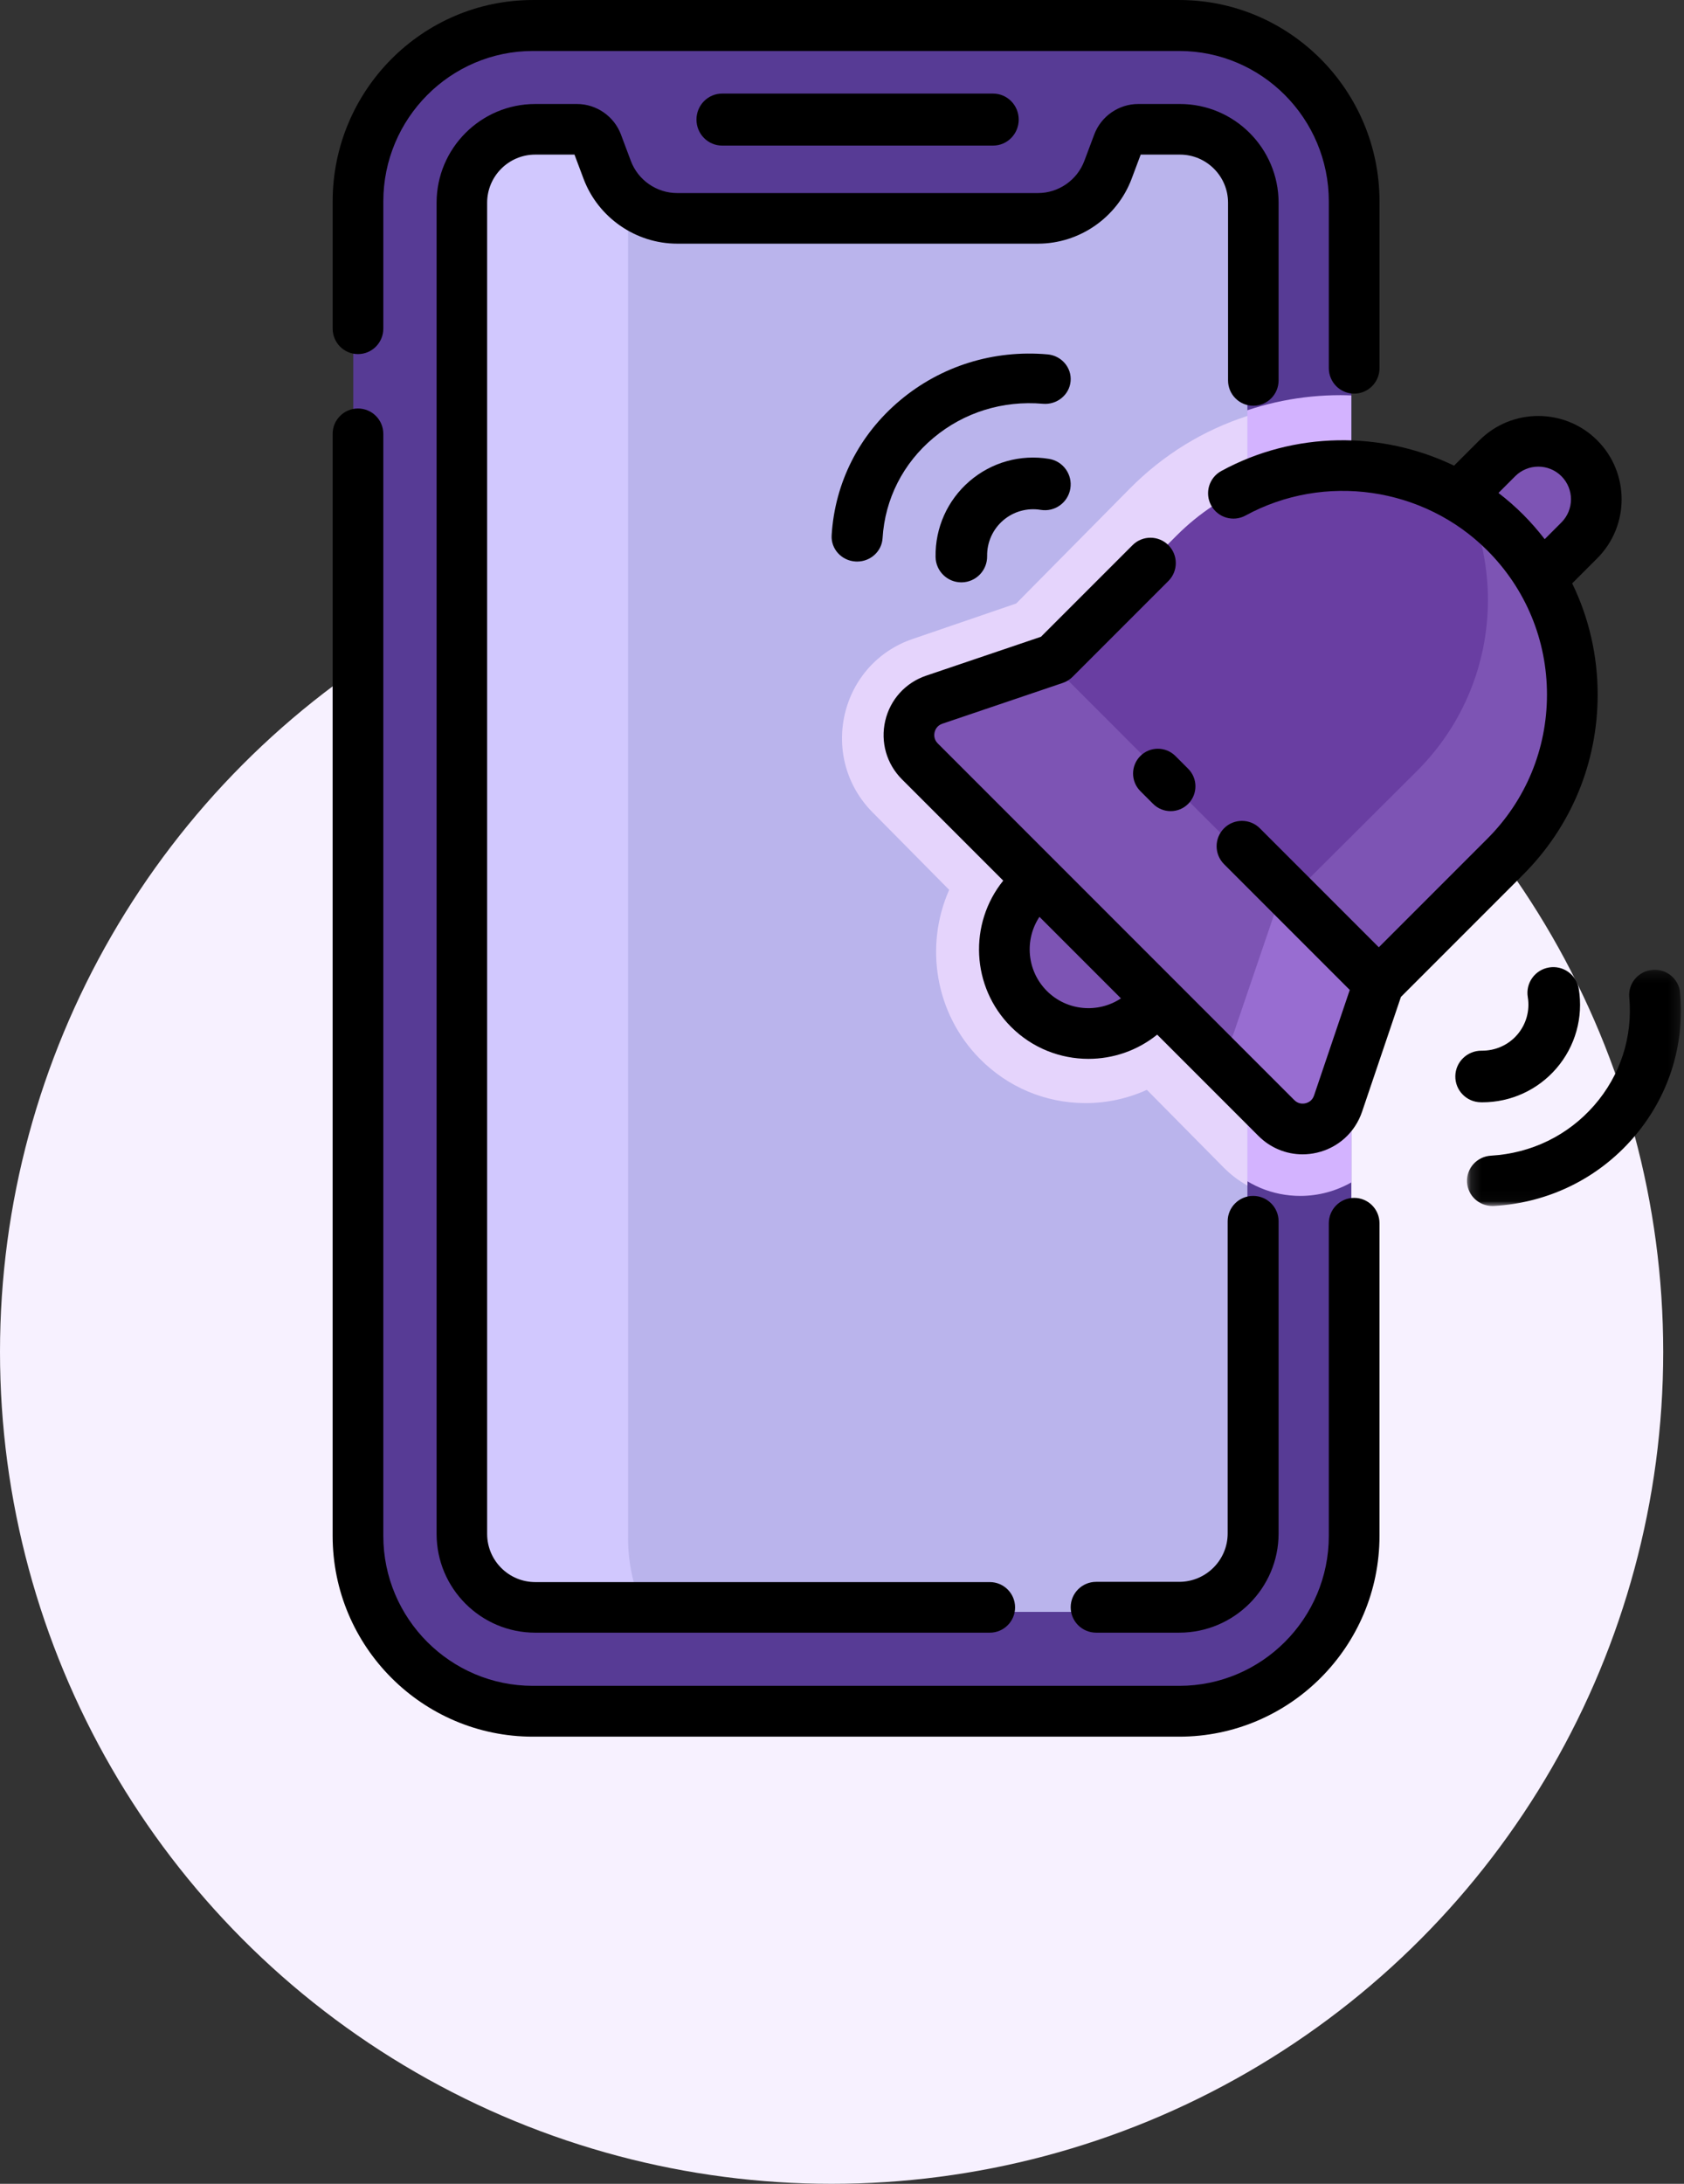 <svg height="210" viewBox="0 0 162 210" width="162" xmlns="http://www.w3.org/2000/svg" xmlns:xlink="http://www.w3.org/1999/xlink"><rect x="0" y="0" width="162" height="210" fill="#333333" stroke="none"/><mask id="a" fill="#fff"><path d="m.122.253h20.581v22.721h-20.581z" fill="#fff" fill-rule="evenodd"/></mask><g fill="none" fill-rule="evenodd"><circle cx="80" cy="130" fill="#f7f1ff" r="80"/><g transform="translate(32)"><path d="m98 147.166c0 9.297-7.548 16.834-16.858 16.834h-62.285c-9.31 0-16.858-7.537-16.858-16.834v-128.331c0-9.298 7.547-16.835 16.858-16.835h62.285c9.31 0 16.858 7.537 16.858 16.835z" fill="#573b95"/><path d="m28.08 147.166v-128.331c0-9.298 7.575-16.835 16.92-16.835h-26.08c-9.344 0-16.92 7.537-16.92 16.835v128.331c0 9.297 7.575 16.834 16.92 16.834h26.08c-9.344 0-16.92-7.537-16.92-16.834" fill="#573b95"/><path d="m98 38.025c-.346-.012-.692-.025-1.04-.025-7.576 0-14.699 2.977-20.057 8.382l-11.011 11.109-10.077 3.443c-3.305 1.127-5.753 3.847-6.548 7.275-.794 3.429.205 6.964 2.674 9.455l7.453 7.519c-2.388 5.38-1.399 11.928 2.972 16.338 2.739 2.763 6.38 4.284 10.254 4.284 2.084 0 4.099-.444 5.945-1.282l7.45 7.516c1.893 1.91 4.405 2.962 7.074 2.962 1.765 0 3.445-.47 4.912-1.301z" fill="#d3b3ff"/><path d="m88 147.894c0 3.924-3.155 7.106-7.047 7.106h-61.906c-3.892 0-7.047-3.182-7.047-7.106v-128.788c0-3.925 3.155-7.106 7.047-7.106h4.007c.867 0 1.643.542 1.948 1.361l.954 2.561c1.051 2.824 3.729 4.694 6.721 4.694h34.646c2.991 0 5.669-1.87 6.721-4.694l.953-2.561c.305-.819 1.081-1.361 1.948-1.361h4.007c3.892 0 7.047 3.181 7.047 7.105z" fill="#bab4ec"/><path d="m28.42 19.106c0-.045.003-.09.003-.135-.972-.79-1.744-1.83-2.207-3.049l-.971-2.561c-.311-.819-1.101-1.361-1.985-1.361h-4.082c-3.965 0-7.179 3.181-7.179 7.106v128.788c0 3.924 3.214 7.106 7.179 7.106h10.821c-1.014-2.161-1.58-4.567-1.58-7.106z" fill="#d1c8fe"/><path d="m88 114v-74c-4.222 1.361-8.093 3.726-11.318 6.987l-10.924 11.046-9.997 3.424c-3.279 1.121-5.708 3.825-6.496 7.234-.788 3.41.203 6.925 2.652 9.402l7.393 7.476c-2.369 5.35-1.388 11.86 2.948 16.246 2.717 2.747 6.33 4.26 10.172 4.26 2.068 0 4.067-.442 5.898-1.275l7.39 7.474c.686.693 1.454 1.271 2.28 1.727" fill="#e5d4fc"/><g fill="#7d54b4"><path d="m116.287 55.677 3.115-3.177c2.131-2.173 2.131-5.696 0-7.869-2.131-2.173-5.585-2.173-7.715 0l-3.116 3.177-7.571 7.512 7.275 7.681z"/><path d="m78.86 95.821-.883.856c-3.197 3.098-8.382 3.098-11.58 0-3.197-3.098-3.197-8.122 0-11.219l.883-.856 6.574-6.601 11.145 9.382z"/><path d="m79.596 63-10.662 1.106-11.511 3.897c-2.503.846-3.246 4.025-1.376 5.895l34.079 34.059c1.867 1.866 5.048 1.124 5.898-1.378l3.896-11.502 3.081-10.419z"/></g><path d="m90.845 87.128-4.141 12.153c-.448 1.313-1.508 2.166-2.704 2.452l6.19 6.223c1.857 1.867 5.023 1.124 5.868-1.379l3.876-11.512 3.066-10.428-4.98-4.636z" fill="#986dd1"/><path d="m112.515 51.484c4.325 4.324 6.485 9.99 6.485 15.655 0 5.669-2.16 11.334-6.485 15.655l-12.206 12.206-.414-.415-30.894-30.896 12.206-12.206c8.645-8.645 22.663-8.645 31.309 0" fill="#693ea2"/><path d="m112.588 51.623c-.978-.986-2.03-1.862-3.131-2.623 1.118 2.78 1.681 5.738 1.681 8.689 0 5.966-2.282 11.928-6.85 16.475l-12.289 12.243 8.112 8.179.409.413 12.068-12.167c4.275-4.307 6.411-9.954 6.411-15.605-0-5.648-2.136-11.295-6.412-15.606" fill="#7d54b4"/><g fill="#000"><path d="m2.438 34.05c1.346 0 2.437-1.097 2.437-2.451v-12.228c0-7.978 6.456-14.469 14.391-14.469h62.175c7.935 0 14.391 6.49 14.391 14.469v16.031c0 1.354 1.091 2.451 2.437 2.451 1.346 0 2.438-1.097 2.438-2.451v-16.031c0-10.681-8.643-19.37-19.266-19.37h-62.175c-10.623 0-19.265 8.69-19.265 19.37v12.228c0 1.354 1.091 2.451 2.437 2.451"/><path d="m98.269 76.188c-1.346 0-2.437 1.094-2.437 2.443v30.061c0 7.952-6.456 14.422-14.391 14.422h-62.175c-7.935 0-14.391-6.47-14.391-14.422v-105.968c0-1.35-1.091-2.443-2.437-2.443s-2.438 1.094-2.438 2.443v105.968c0 10.647 8.643 19.308 19.266 19.308h62.175c10.623 0 19.265-8.662 19.265-19.308v-30.061c0-1.349-1.091-2.443-2.437-2.443" transform="translate(0 39)"/><path d="m88.569 39.018c1.343 0 2.431-1.089 2.431-2.432v-17.09c0-5.235-4.258-9.495-9.491-9.495h-4.014c-1.871 0-3.571 1.178-4.228 2.93l-.955 2.546c-.694 1.847-2.484 3.089-4.457 3.089h-34.71c-1.973 0-3.764-1.241-4.457-3.089l-.955-2.546c-.658-1.752-2.357-2.93-4.228-2.93h-4.014c-5.233 0-9.491 4.26-9.491 9.495v128.01c0 5.236 4.258 9.495 9.491 9.495h43.727c1.343 0 2.432-1.089 2.432-2.432 0-1.344-1.089-2.433-2.432-2.433h-43.727c-2.552 0-4.628-2.077-4.628-4.63v-128.01c0-2.553 2.076-4.63 4.628-4.63h3.774l.871 2.321c1.402 3.735 5.022 6.244 9.01 6.244h34.709c3.987 0 7.608-2.509 9.009-6.244l.871-2.321h3.774c2.552 0 4.629 2.077 4.629 4.63v17.09c0 1.343 1.088 2.433 2.431 2.433"/><path d="m81.438 157c5.273 0 9.562-4.279 9.562-9.539v-30.017c0-1.35-1.097-2.444-2.449-2.444-1.353 0-2.45 1.094-2.45 2.444v30.017c0 2.565-2.092 4.652-4.663 4.652h-7.988c-1.353 0-2.45 1.094-2.45 2.444 0 1.35 1.097 2.443 2.45 2.443z"/><path d="m63.535 14c1.361 0 2.465-1.119 2.465-2.5 0-1.381-1.103-2.5-2.465-2.5h-26.07c-1.361 0-2.465 1.119-2.465 2.5 0 1.381 1.104 2.5 2.465 2.5z"/><path d="m68.708 95.292c-1.934-1.934-2.171-4.931-.713-7.127l7.84 7.841c-2.196 1.458-5.193 1.221-7.127-.714zm45.054-49.5c1.225-1.225 3.22-1.225 4.446-0 1.226 1.226 1.226 3.22 0 4.446l-1.609 1.609c-.638-.825-1.327-1.619-2.077-2.369-.75-.75-1.543-1.44-2.37-2.075zm7.932 21.001c0-3.768-.85-7.404-2.451-10.695l2.412-2.412c3.126-3.127 3.126-8.214-0-11.341-3.126-3.125-8.213-3.126-11.341 0l-2.433 2.433c-6.978-3.355-15.368-3.319-22.395.515-1.182.645-1.617 2.126-.973 3.308.645 1.182 2.125 1.617 3.308.973 7.58-4.137 17.143-2.758 23.253 3.353 3.704 3.704 5.744 8.629 5.744 13.867s-2.04 10.164-5.744 13.867l-10.432 10.432-11.443-11.442c-.952-.952-2.496-.952-3.447 0-.952.952-.952 2.496 0 3.448l12.095 12.095-3.436 10.149c-.178.527-.595.696-.827.75-.232.054-.681.086-1.074-.307l-34.295-34.294c-.393-.393-.361-.842-.307-1.074.054-.233.224-.649.751-.827l11.583-3.922c.355-.12.677-.32.942-.585l9.213-9.213c.952-.952.952-2.496 0-3.448-.952-.952-2.496-.952-3.447 0l-8.81 8.81-11.044 3.74c-1.986.673-3.458 2.294-3.935 4.336-.477 2.043.124 4.148 1.607 5.631l9.743 9.743c-3.338 4.132-3.088 10.22.75 14.059 2.053 2.053 4.75 3.079 7.447 3.079 2.345 0 4.69-.777 6.612-2.329l9.743 9.743c1.148 1.148 2.668 1.768 4.244 1.768.46 0 .925-.053 1.386-.161 2.043-.477 3.663-1.948 4.336-3.934l3.74-11.044 11.753-11.753c4.625-4.625 7.172-10.774 7.172-17.315z"/><path d="m77.699 72.699c-.931.932-.931 2.442 0 3.374l1.229 1.229c.466.466 1.076.698 1.687.698s1.221-.233 1.687-.699c.931-.932.931-2.443-0-3.374l-1.229-1.229c-.932-.932-2.442-.931-3.374 0"/><path d="m68.765 34.077c-5.199-.455-10.234 1.117-14.174 4.418-3.94 3.302-6.279 7.911-6.587 12.978-.08 1.316.952 2.445 2.305 2.522.049.003.098.004.147.004 1.289 0 2.37-.978 2.447-2.245.229-3.768 1.966-7.193 4.892-9.645 2.926-2.452 6.666-3.617 10.534-3.281 1.348.116 2.542-.851 2.662-2.163.121-1.312-.876-2.471-2.225-2.589"/><path d="m68.923 44.127c-2.757-.457-5.551.328-7.665 2.153-2.114 1.824-3.301 4.476-3.257 7.275.021 1.359 1.127 2.445 2.479 2.445.013 0 .027 0 .039-0 1.37-.021 2.463-1.151 2.442-2.522-.021-1.322.539-2.574 1.536-3.434.997-.86 2.315-1.229 3.618-1.015 1.351.224 2.628-.692 2.851-2.046.222-1.354-.692-2.632-2.044-2.856"/><path d="m20.625 2.461c-.121-1.333-1.313-2.319-2.664-2.198-1.35.119-2.347 1.297-2.226 2.63.346 3.819-.853 7.515-3.376 10.405-2.523 2.891-6.048 4.607-9.926 4.833-1.354.079-2.386 1.226-2.306 2.562.077 1.288 1.159 2.281 2.448 2.281.049 0 .098-.001.147-.004 5.215-.304 9.958-2.615 13.356-6.507 3.398-3.893 5.013-8.865 4.547-14.002" mask="url(#a)" transform="translate(109 93)"/><path d="m110.594 106c2.744-0 5.335-1.182 7.127-3.259 1.825-2.114 2.609-4.907 2.153-7.665-.224-1.352-1.504-2.268-2.856-2.043-1.354.223-2.27 1.5-2.046 2.851.215 1.302-.154 2.621-1.015 3.617-.86.997-2.113 1.55-3.434 1.536-1.36-.013-2.501 1.072-2.523 2.442-.021 1.37 1.074 2.497 2.446 2.518.049.001.098.002.147.002"/></g></g></g></svg>